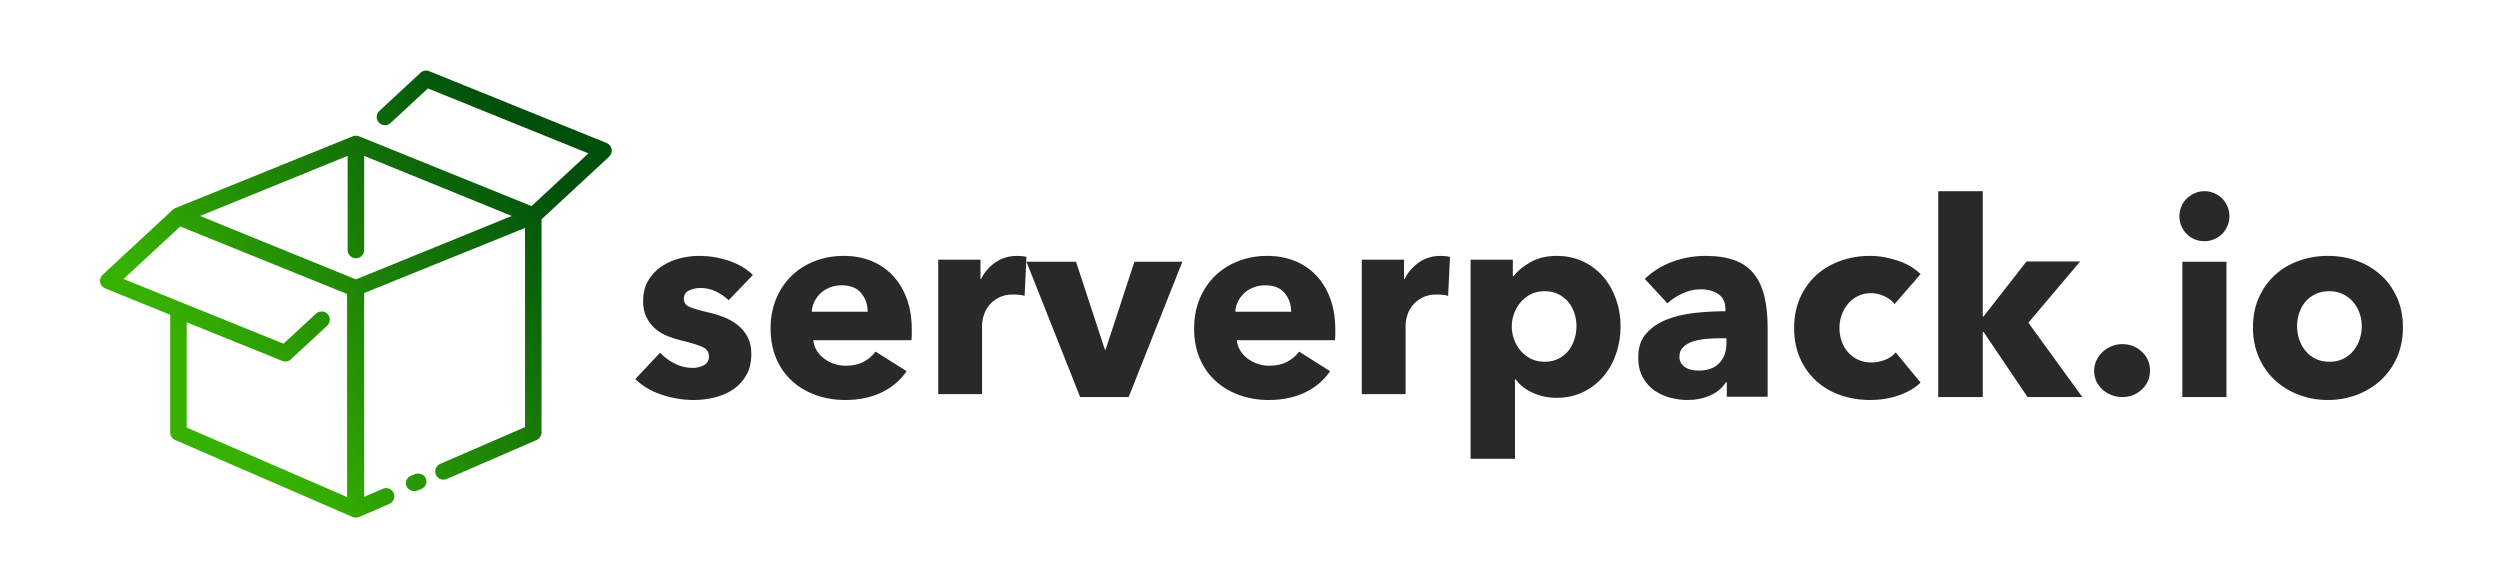 <?xml version="1.0" encoding="UTF-8"?>
<svg width="850px" height="200px" viewBox="0 0 850 200" version="1.1" xmlns="http://www.w3.org/2000/svg" xmlns:xlink="http://www.w3.org/1999/xlink">
    <defs>
        <linearGradient x1="89.874%" y1="26.752%" x2="22.873%" y2="71.518%" id="linearGradient-1">
            <stop stop-color="#00500B" offset="0%"></stop>
            <stop stop-color="#37B100" offset="100%"></stop>
        </linearGradient>
    </defs>
    <g id="Page-1" stroke="none" stroke-width="1" fill="none" fill-rule="evenodd">
        <g id="serverpack-logo">
            <rect id="Rectangle" fill="#FFFFFF" x="0" y="0" width="850" height="200"></rect>
            <g id="Group-2" transform="translate(34, 24)" fill-rule="nonzero">
                <path d="M213.743,78.07 C212.52,76.899 211.083,75.913 209.431,75.111 C207.78,74.31 206.037,73.909 204.202,73.909 C202.795,73.909 201.495,74.187 200.303,74.742 C199.11,75.296 198.514,76.252 198.514,77.608 C198.514,78.902 199.171,79.826 200.486,80.381 C201.801,80.936 203.927,81.552 206.862,82.23 C208.575,82.6 210.303,83.124 212.046,83.802 C213.789,84.48 215.364,85.374 216.771,86.483 C218.177,87.592 219.309,88.948 220.165,90.551 C221.021,92.153 221.45,94.064 221.45,96.283 C221.45,99.18 220.869,101.63 219.706,103.633 C218.544,105.636 217.031,107.254 215.165,108.487 C213.3,109.72 211.205,110.613 208.881,111.168 C206.557,111.723 204.232,112 201.908,112 C198.177,112 194.523,111.399 190.945,110.197 C187.367,108.995 184.385,107.223 182,104.881 L190.44,95.913 C191.786,97.392 193.437,98.625 195.394,99.611 C197.352,100.597 199.431,101.091 201.633,101.091 C202.856,101.091 204.064,100.798 205.257,100.212 C206.45,99.627 207.046,98.594 207.046,97.115 C207.046,95.697 206.312,94.65 204.844,93.972 C203.376,93.294 201.083,92.585 197.963,91.845 C196.373,91.475 194.783,90.982 193.193,90.366 C191.602,89.75 190.18,88.918 188.927,87.87 C187.673,86.822 186.648,85.528 185.853,83.987 C185.058,82.446 184.661,80.597 184.661,78.44 C184.661,75.666 185.242,73.309 186.404,71.367 C187.566,69.425 189.064,67.838 190.899,66.606 C192.734,65.373 194.768,64.464 197,63.878 C199.232,63.293 201.45,63 203.651,63 C207.076,63 210.425,63.539 213.697,64.618 C216.969,65.697 219.737,67.314 222,69.472 L213.743,78.07 Z M261,82 C261,79.537 260.265,77.421 258.794,75.653 C257.323,73.884 255.117,73 252.175,73 C250.735,73 249.414,73.237 248.213,73.711 C247.013,74.184 245.962,74.832 245.062,75.653 C244.161,76.474 243.441,77.437 242.9,78.542 C242.36,79.647 242.06,80.8 242,82 L261,82 Z M276,88.055 L276,89.904 C276,90.52 275.969,91.106 275.908,91.66 L242.52,91.66 C242.644,92.955 243.029,94.126 243.676,95.174 C244.324,96.221 245.156,97.13 246.173,97.901 C247.191,98.671 248.331,99.272 249.595,99.704 C250.859,100.135 252.17,100.351 253.526,100.351 C255.931,100.351 257.965,99.904 259.63,99.01 C261.295,98.117 262.651,96.961 263.699,95.543 L274.243,102.2 C272.085,105.343 269.233,107.763 265.688,109.458 C262.143,111.153 258.027,112 253.341,112 C249.888,112 246.62,111.461 243.538,110.382 C240.455,109.303 237.757,107.732 235.445,105.667 C233.133,103.602 231.314,101.06 229.988,98.04 C228.663,95.019 228,91.568 228,87.685 C228,83.925 228.647,80.52 229.942,77.469 C231.237,74.418 232.994,71.829 235.214,69.703 C237.434,67.576 240.054,65.928 243.075,64.757 C246.096,63.586 249.364,63 252.879,63 C256.27,63 259.383,63.57 262.22,64.71 C265.056,65.851 267.491,67.499 269.526,69.657 C271.561,71.814 273.148,74.433 274.289,77.515 C275.43,80.597 276,84.11 276,88.055 Z M314.364,76.586 C313.697,76.402 313.045,76.28 312.409,76.219 C311.773,76.158 311.152,76.127 310.545,76.127 C308.545,76.127 306.864,76.494 305.5,77.229 C304.136,77.963 303.045,78.85 302.227,79.891 C301.409,80.931 300.818,82.063 300.455,83.287 C300.091,84.511 299.909,85.582 299.909,86.5 L299.909,110 L285,110 L285,64.285 L299.364,64.285 L299.364,70.895 L299.545,70.895 C300.697,68.569 302.333,66.672 304.455,65.203 C306.576,63.734 309.03,63 311.818,63 C312.424,63 313.015,63.031 313.591,63.092 C314.167,63.153 314.636,63.245 315,63.367 L314.364,76.586 Z M349.743,111 L333.257,111 L315,65 L331.859,65 L341.64,94.835 L341.919,94.835 L351.699,65 L368,65 L349.743,111 Z M405,82 C405,79.537 404.265,77.421 402.794,75.653 C401.323,73.884 399.117,73 396.175,73 C394.735,73 393.414,73.237 392.213,73.711 C391.013,74.184 389.962,74.832 389.062,75.653 C388.161,76.474 387.441,77.437 386.9,78.542 C386.36,79.647 386.06,80.8 386,82 L405,82 Z M420,88.055 L420,89.904 C420,90.52 419.969,91.106 419.908,91.66 L386.52,91.66 C386.644,92.955 387.029,94.126 387.676,95.174 C388.324,96.221 389.156,97.13 390.173,97.901 C391.191,98.671 392.331,99.272 393.595,99.704 C394.859,100.135 396.17,100.351 397.526,100.351 C399.931,100.351 401.965,99.904 403.63,99.01 C405.295,98.117 406.651,96.961 407.699,95.543 L418.243,102.2 C416.085,105.343 413.233,107.763 409.688,109.458 C406.143,111.153 402.027,112 397.341,112 C393.888,112 390.62,111.461 387.538,110.382 C384.455,109.303 381.757,107.732 379.445,105.667 C377.133,103.602 375.314,101.06 373.988,98.04 C372.663,95.019 372,91.568 372,87.685 C372,83.925 372.647,80.52 373.942,77.469 C375.237,74.418 376.994,71.829 379.214,69.703 C381.434,67.576 384.054,65.928 387.075,64.757 C390.096,63.586 393.364,63 396.879,63 C400.27,63 403.383,63.57 406.22,64.71 C409.056,65.851 411.491,67.499 413.526,69.657 C415.561,71.814 417.148,74.433 418.289,77.515 C419.43,80.597 420,84.11 420,88.055 Z M458.364,76.586 C457.697,76.402 457.045,76.28 456.409,76.219 C455.773,76.158 455.152,76.127 454.545,76.127 C452.545,76.127 450.864,76.494 449.5,77.229 C448.136,77.963 447.045,78.85 446.227,79.891 C445.409,80.931 444.818,82.063 444.455,83.287 C444.091,84.511 443.909,85.582 443.909,86.5 L443.909,110 L429,110 L429,64.285 L443.364,64.285 L443.364,70.895 L443.545,70.895 C444.697,68.569 446.333,66.672 448.455,65.203 C450.576,63.734 453.03,63 455.818,63 C456.424,63 457.015,63.031 457.591,63.092 C458.167,63.153 458.636,63.245 459,63.367 L458.364,76.586 Z M517,86.948 C517,90.129 516.509,93.187 515.527,96.124 C514.545,99.06 513.118,101.644 511.246,103.877 C509.375,106.11 507.088,107.899 504.388,109.245 C501.688,110.59 498.619,111.263 495.182,111.263 C492.359,111.263 489.69,110.697 487.173,109.566 C484.657,108.434 482.693,106.89 481.282,104.932 L481.097,104.932 L481.097,132 L466,132 L466,64.285 L480.361,64.285 L480.361,69.882 L480.637,69.882 C482.049,68.047 483.997,66.441 486.483,65.064 C488.968,63.688 491.899,63 495.274,63 C498.588,63 501.596,63.642 504.296,64.927 C506.996,66.211 509.282,67.955 511.154,70.157 C513.026,72.359 514.468,74.913 515.481,77.818 C516.494,80.724 517,83.767 517,86.948 Z M502,86.906 C502,85.406 501.768,83.938 501.304,82.5 C500.84,81.062 500.159,79.797 499.262,78.703 C498.364,77.609 497.235,76.719 495.873,76.031 C494.512,75.344 492.934,75 491.139,75 C489.406,75 487.859,75.344 486.498,76.031 C485.136,76.719 483.976,77.625 483.017,78.75 C482.058,79.875 481.315,81.156 480.789,82.594 C480.263,84.031 480,85.5 480,87 C480,88.5 480.263,89.969 480.789,91.406 C481.315,92.844 482.058,94.125 483.017,95.25 C483.976,96.375 485.136,97.281 486.498,97.969 C487.859,98.656 489.406,99 491.139,99 C492.934,99 494.512,98.656 495.873,97.969 C497.235,97.281 498.364,96.375 499.262,95.25 C500.159,94.125 500.84,92.828 501.304,91.359 C501.768,89.891 502,88.406 502,86.906 Z M553,91 L551.069,91 C549.414,91 547.743,91.077 546.057,91.231 C544.372,91.385 542.87,91.678 541.552,92.109 C540.234,92.541 539.146,93.172 538.287,94.004 C537.429,94.836 537,95.93 537,97.286 C537,98.148 537.199,98.888 537.598,99.504 C537.996,100.12 538.502,100.613 539.115,100.983 C539.728,101.353 540.433,101.615 541.23,101.769 C542.027,101.923 542.793,102 543.529,102 C546.594,102 548.939,101.153 550.563,99.458 C552.188,97.763 553,95.468 553,92.571 L553,91 Z M525.223,70.825 C527.94,68.217 531.105,66.26 534.718,64.956 C538.331,63.652 542.02,63 545.787,63 C549.678,63 552.966,63.481 555.653,64.444 C558.339,65.407 560.516,66.897 562.183,68.915 C563.851,70.934 565.07,73.48 565.842,76.554 C566.614,79.628 567,83.277 567,87.5 L567,110.882 L553.105,110.882 L553.105,105.945 L552.827,105.945 C551.654,107.87 549.879,109.361 547.501,110.416 C545.123,111.472 542.545,112 539.766,112 C537.914,112 535.999,111.752 534.023,111.255 C532.047,110.758 530.241,109.951 528.604,108.833 C526.968,107.715 525.625,106.224 524.575,104.361 C523.525,102.498 523,100.2 523,97.468 C523,94.114 523.911,91.413 525.733,89.363 C527.554,87.314 529.901,85.73 532.773,84.612 C535.644,83.494 538.84,82.749 542.36,82.376 C545.88,82.004 549.307,81.817 552.642,81.817 L552.642,81.072 C552.642,78.774 551.839,77.082 550.234,75.995 C548.628,74.908 546.652,74.365 544.305,74.365 C542.144,74.365 540.06,74.831 538.053,75.762 C536.046,76.694 534.332,77.812 532.912,79.116 L525.223,70.825 Z M610.177,79.364 C609.31,78.255 608.134,77.361 606.648,76.683 C605.162,76.005 603.645,75.666 602.097,75.666 C600.487,75.666 599.032,75.99 597.732,76.637 C596.432,77.284 595.317,78.147 594.389,79.225 C593.46,80.304 592.733,81.552 592.206,82.97 C591.68,84.387 591.417,85.897 591.417,87.5 C591.417,89.103 591.665,90.613 592.16,92.03 C592.655,93.448 593.383,94.696 594.342,95.775 C595.302,96.853 596.447,97.701 597.779,98.317 C599.11,98.933 600.611,99.242 602.283,99.242 C603.831,99.242 605.363,98.949 606.88,98.363 C608.397,97.778 609.62,96.93 610.549,95.821 L619,106.083 C617.081,107.932 614.604,109.38 611.57,110.428 C608.536,111.476 605.317,112 601.911,112 C598.258,112 594.853,111.445 591.695,110.336 C588.538,109.226 585.798,107.609 583.476,105.482 C581.154,103.356 579.328,100.782 577.997,97.762 C576.666,94.742 576,91.321 576,87.5 C576,83.74 576.666,80.35 577.997,77.33 C579.328,74.31 581.154,71.737 583.476,69.61 C585.798,67.484 588.538,65.851 591.695,64.71 C594.853,63.57 598.227,63 601.819,63 C603.49,63 605.146,63.154 606.787,63.462 C608.428,63.77 610.007,64.186 611.524,64.71 C613.041,65.234 614.434,65.881 615.703,66.652 C616.972,67.422 618.071,68.27 619,69.194 L610.177,79.364 Z M674,111 L655.373,111 L640.416,88.87 L640.14,88.87 L640.14,111 L625,111 L625,41 L640.14,41 L640.14,83.593 L640.416,83.593 L655.006,64.889 L673.266,64.889 L655.648,85.722 L674,111 Z M697,102 C697,104.571 696.075,106.714 694.225,108.429 C692.375,110.143 690.165,111 687.594,111 C686.277,111 685.039,110.77 683.879,110.311 C682.719,109.852 681.7,109.224 680.822,108.429 C679.944,107.633 679.254,106.699 678.752,105.628 C678.251,104.556 678,103.378 678,102.092 C678,100.867 678.251,99.704 678.752,98.602 C679.254,97.5 679.944,96.536 680.822,95.709 C681.7,94.883 682.719,94.224 683.879,93.735 C685.039,93.245 686.277,93 687.594,93 C690.165,93 692.375,93.857 694.225,95.571 C696.075,97.286 697,99.429 697,102 Z M724,49.5 C724,50.696 723.774,51.814 723.322,52.853 C722.87,53.892 722.267,54.789 721.513,55.544 C720.76,56.3 719.856,56.898 718.801,57.339 C717.746,57.78 716.645,58 715.5,58 C713.089,58 711.069,57.166 709.441,55.497 C707.814,53.829 707,51.83 707,49.5 C707,48.367 707.211,47.281 707.633,46.242 C708.055,45.203 708.658,44.306 709.441,43.55 C710.225,42.794 711.129,42.181 712.154,41.708 C713.179,41.236 714.294,41 715.5,41 C716.645,41 717.746,41.22 718.801,41.661 C719.856,42.102 720.76,42.7 721.513,43.456 C722.267,44.211 722.87,45.108 723.322,46.147 C723.774,47.186 724,48.304 724,49.5 Z M708,111 L708,65 L723,65 L723,111 L708,111 Z M783,87.315 C783,91.075 782.324,94.48 780.971,97.531 C779.618,100.582 777.774,103.171 775.438,105.297 C773.101,107.424 770.396,109.072 767.322,110.243 C764.248,111.414 760.958,112 757.454,112 C754.011,112 750.737,111.414 747.632,110.243 C744.527,109.072 741.822,107.424 739.516,105.297 C737.211,103.171 735.382,100.582 734.029,97.531 C732.676,94.48 732,91.075 732,87.315 C732,83.555 732.676,80.165 734.029,77.145 C735.382,74.125 737.211,71.567 739.516,69.472 C741.822,67.376 744.527,65.774 747.632,64.664 C750.737,63.555 754.011,63 757.454,63 C760.958,63 764.248,63.555 767.322,64.664 C770.396,65.774 773.101,67.376 775.438,69.472 C777.774,71.567 779.618,74.125 780.971,77.145 C782.324,80.165 783,83.555 783,87.315 Z M769,86.906 C769,85.406 768.751,83.938 768.254,82.5 C767.757,81.062 767.042,79.797 766.11,78.703 C765.178,77.609 764.028,76.719 762.661,76.031 C761.294,75.344 759.709,75 757.907,75 C756.105,75 754.52,75.344 753.153,76.031 C751.785,76.719 750.651,77.609 749.75,78.703 C748.849,79.797 748.165,81.062 747.699,82.5 C747.233,83.938 747,85.406 747,86.906 C747,88.406 747.233,89.875 747.699,91.312 C748.165,92.75 748.864,94.047 749.797,95.203 C750.729,96.359 751.879,97.281 753.246,97.969 C754.613,98.656 756.198,99 758,99 C759.802,99 761.387,98.656 762.754,97.969 C764.121,97.281 765.271,96.359 766.203,95.203 C767.136,94.047 767.835,92.75 768.301,91.312 C768.767,89.875 769,88.406 769,86.906 Z" id="serverpack.io" fill-opacity="0.9" fill="#121212"></path>
                <g id="package" fill="url(#linearGradient-1)">
                    <path d="M110.764,138.648 C111.39,140.031 110.728,141.637 109.283,142.24 L108.007,142.771 C106.558,143.375 104.871,142.742 104.239,141.358 C103.608,139.974 104.27,138.362 105.718,137.758 L106.995,137.227 C107.692,136.937 108.481,136.924 109.188,137.191 C109.895,137.457 110.462,137.982 110.764,138.648 L110.764,138.648 Z M173.108,29.267 L150.123,50.558 L150.123,123.044 C150.12,124.156 149.457,125.161 148.434,125.604 L117.895,138.856 C116.473,139.472 114.82,138.822 114.202,137.404 C113.584,135.986 114.236,134.336 115.658,133.72 L144.508,121.21 L144.508,53.496 L89.808,75.634 L89.808,144.928 L96.164,142.171 C97.084,141.773 98.147,141.894 98.952,142.489 C99.758,143.084 100.185,144.063 100.071,145.057 C99.957,146.051 99.321,146.909 98.401,147.308 L88.118,151.767 C88.105,151.767 88.089,151.756 88.075,151.756 C87.379,152.077 86.579,152.081 85.881,151.767 L25.568,125.613 C24.545,125.171 23.882,124.166 23.879,123.053 L23.879,83.018 L1.747,74.058 C0.86,73.697 0.219,72.91 0.046,71.971 C-0.127,71.031 0.193,70.068 0.894,69.417 L24.777,47.286 C24.788,47.276 24.809,47.278 24.82,47.268 C25.058,47.047 25.333,46.87 25.632,46.744 L85.945,22.334 L85.977,22.334 C86.646,22.067 87.392,22.067 88.062,22.334 L146.716,46.068 L166.059,28.147 L111.485,6.065 L98.839,17.78 C98.109,18.489 97.052,18.747 96.076,18.456 C95.101,18.164 94.36,17.368 94.141,16.376 C93.921,15.384 94.258,14.351 95.02,13.677 L108.973,0.748 C109.772,0.008 110.928,-0.203 111.939,0.206 L172.253,24.616 C173.14,24.976 173.781,25.763 173.954,26.702 C174.127,27.642 173.807,28.605 173.106,29.256 L173.108,29.267 Z M34,49.428 L87.002,71 L140,49.428 L89.819,29 L89.819,60.989 C89.819,62.549 88.559,63.813 87.005,63.813 C85.45,63.813 84.19,62.549 84.19,60.989 L84.19,29.002 L34,49.428 Z M29.479,121.363 L84,145 L84,75.949 L27.279,53 L8,70.858 L27.759,78.856 L27.78,78.864 L62.395,92.867 L73.392,82.683 C74.12,81.977 75.174,81.719 76.146,82.009 C77.118,82.3 77.857,83.093 78.075,84.082 C78.294,85.07 77.958,86.1 77.198,86.771 L64.9,98.165 C64.104,98.903 62.951,99.114 61.944,98.706 L29.479,85.57 L29.479,121.363 Z" id="Shape"></path>
                </g>
            </g>
        </g>
    </g>
</svg>